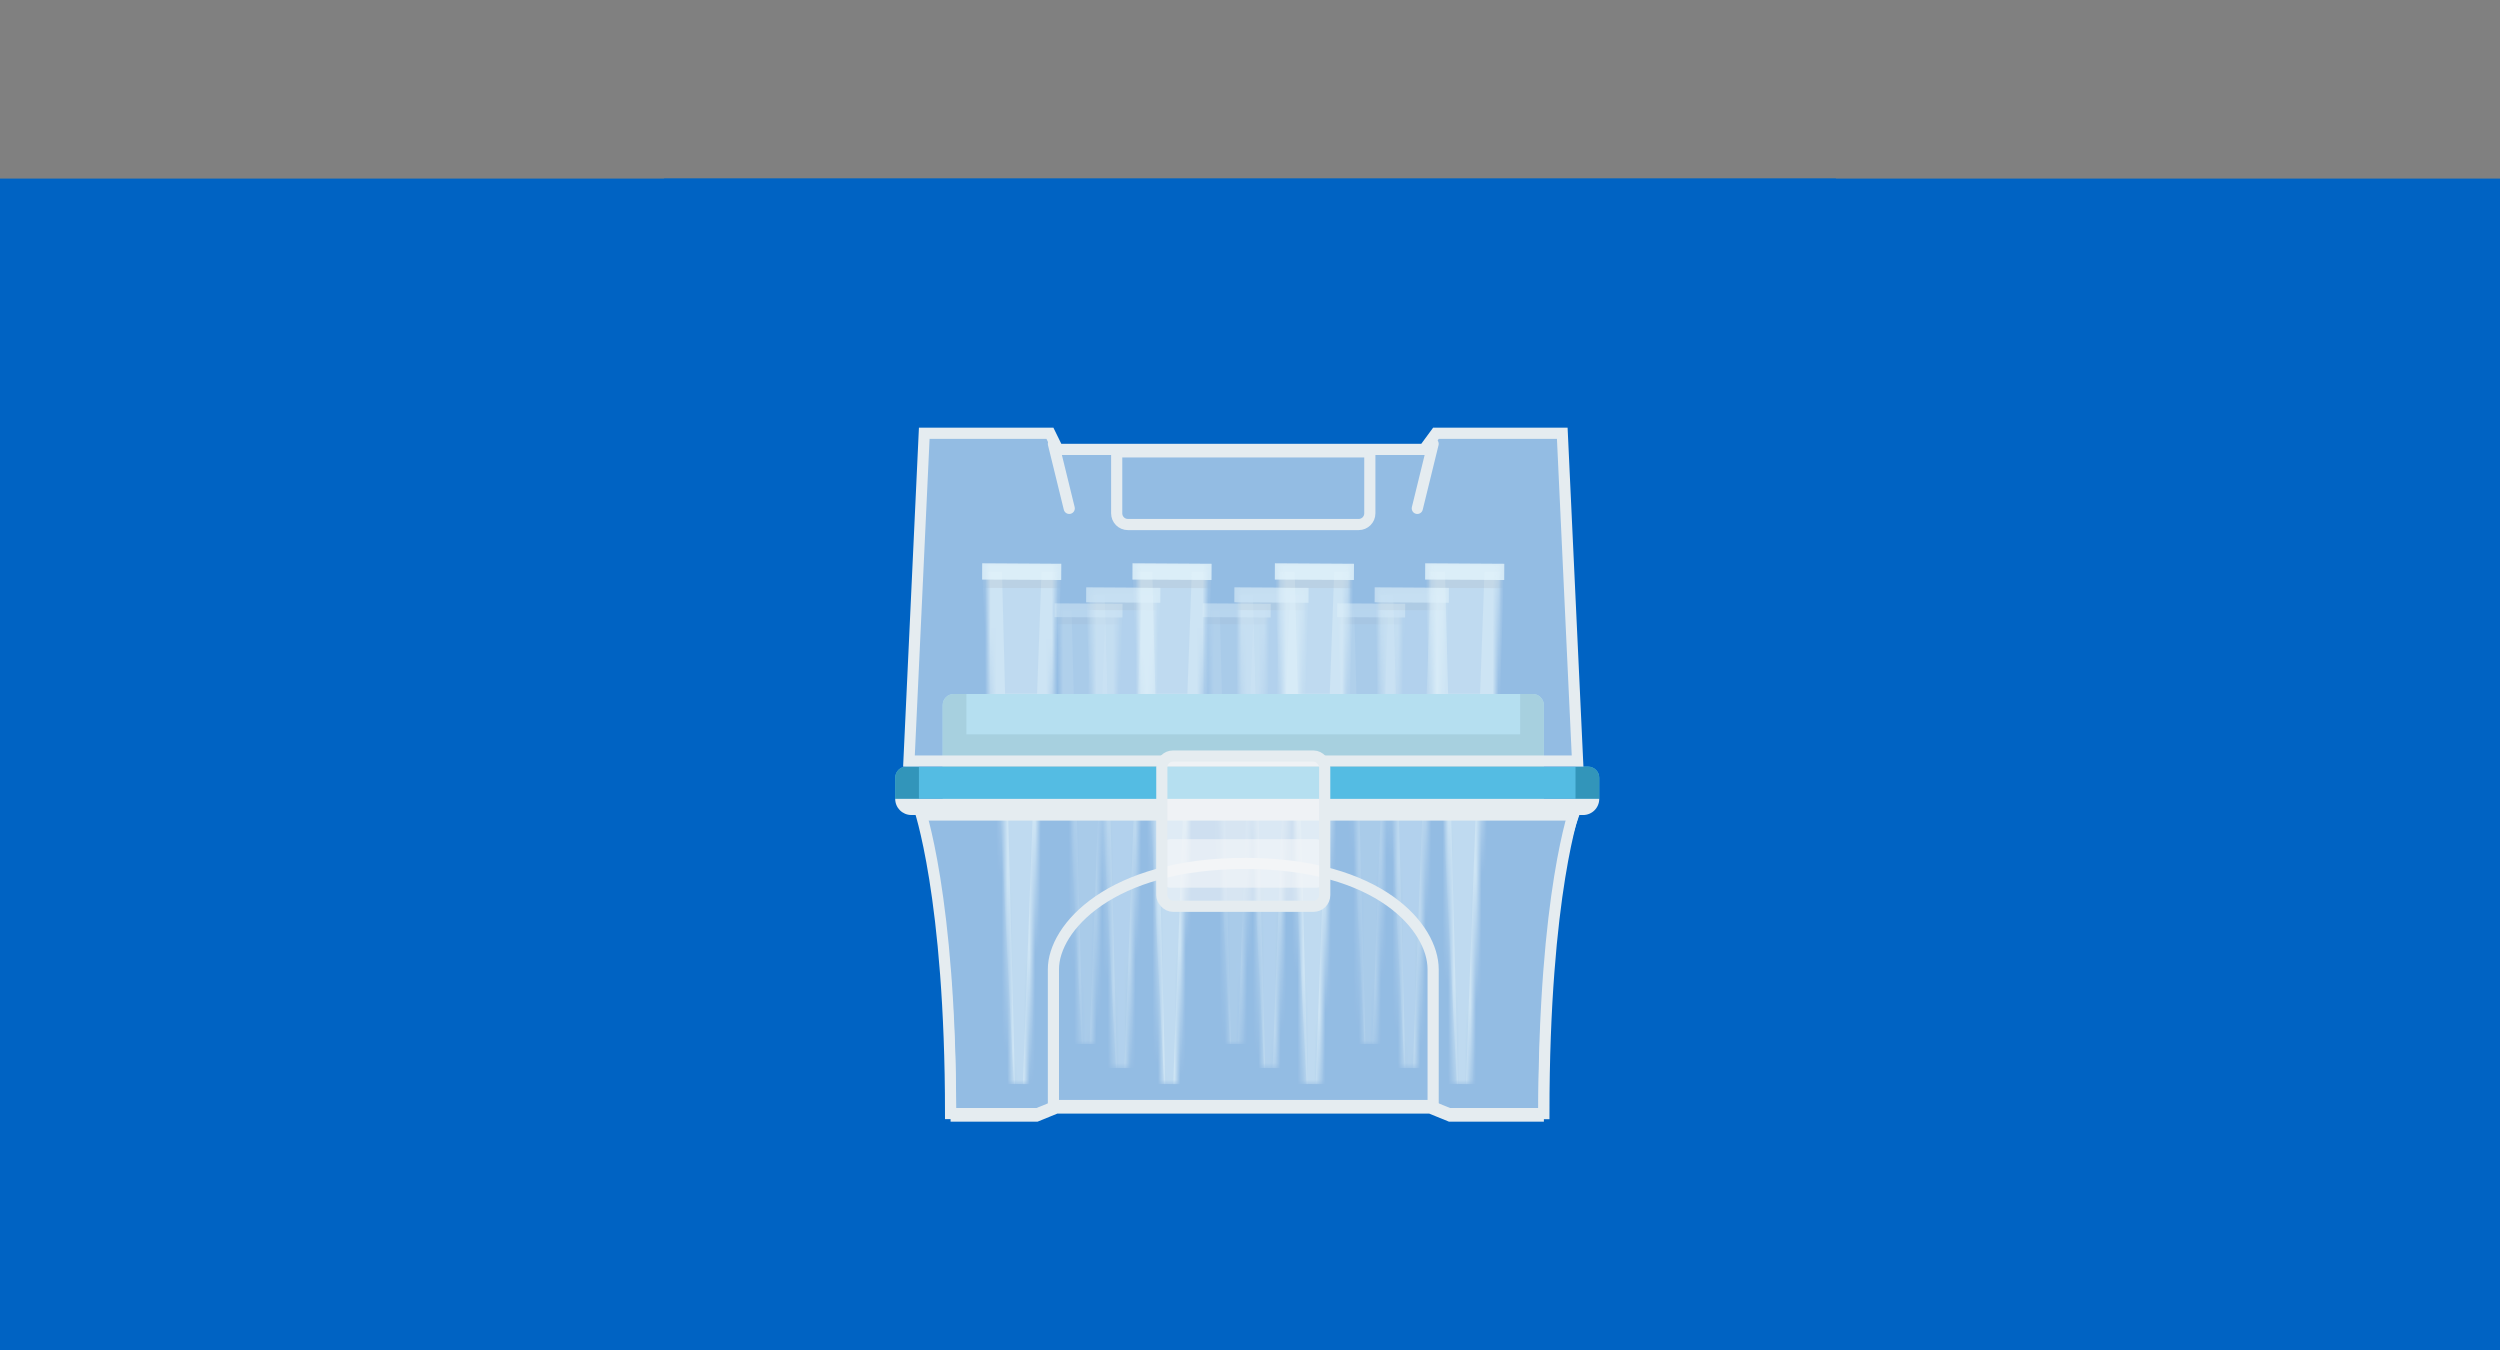 <svg width="448" height="242" viewBox="0 0 448 242" fill="none" xmlns="http://www.w3.org/2000/svg">
<rect x="0" y="0" width="448" height="242" fill="#808080" stroke="none"/>
<rect y="32" width="448" height="210" fill="#0063C3"/>
<rect width="210" height="210" transform="translate(119 32)" fill="#0063C3"/>
<g clip-path="url(#clip0)">
<g opacity="0.5">
<g clip-path="url(#clip1)">
<g clip-path="url(#clip2)">
<path opacity="0.8" d="M188.976 108.12L201.158 108.188L201.145 110.655L188.963 110.587L188.976 108.12Z" fill="#C6EDFC"/>
<mask id="mask0" mask-type="alpha" maskUnits="userSpaceOnUse" x="189" y="108" width="12" height="80">
<path opacity="0.8" fill-rule="evenodd" clip-rule="evenodd" d="M189.585 108.123L200.549 108.184L199.827 129.155L199.158 129.152L198.549 140.253L197.893 140.249L195.859 187.129L193.423 187.111L191.895 140.216L191.239 140.212L190.751 129.105L190.081 129.101L189.585 108.123Z" fill="#C6EDFC"/>
</mask>
<g mask="url(#mask0)">
<path opacity="0.7" d="M188.976 108.153L201.159 108.153L200.482 129.128L189.654 129.128L188.976 108.153Z" fill="#C6EDFC"/>
<path opacity="0.7" d="M188.977 127.894L201.159 127.894L200.83 140.232L189.306 140.232L188.977 127.894Z" fill="#C6EDFC"/>
<path opacity="0.7" d="M191.413 138.998L198.723 138.998L196.287 187.117L193.851 187.117L191.413 138.998Z" fill="#C6EDFC"/>
<path opacity="0.7" d="M194.032 187.115L192.022 109.387L189.585 109.387L188.55 187.094L194.032 187.115Z" fill="#C6EDFC"/>
<path opacity="0.7" d="M195.25 187.115L198.113 109.387L200.549 109.387L200.732 187.146L195.25 187.115Z" fill="#C6EDFC"/>
<path opacity="0.2" fill-rule="evenodd" clip-rule="evenodd" d="M201.145 110.655L188.963 110.588L188.97 111.854L201.138 111.888L201.145 110.655ZM189.162 129.129L199.941 129.128L199.904 130.361L188.977 130.362L189.162 129.129ZM191.535 140.233L198.601 140.232L198.577 141.466L191.413 141.466L191.535 140.233Z" fill="#333333"/>
</g>
</g>
</g>
<g clip-path="url(#clip3)">
<g clip-path="url(#clip4)">
<path opacity="0.8" d="M239.631 108.121L251.813 108.189L251.8 110.656L239.618 110.588L239.631 108.121Z" fill="#C6EDFC"/>
<mask id="mask1" mask-type="alpha" maskUnits="userSpaceOnUse" x="240" y="108" width="12" height="80">
<path opacity="0.8" fill-rule="evenodd" clip-rule="evenodd" d="M240.24 108.124L251.205 108.185L250.482 129.156L249.813 129.153L249.204 140.254L248.548 140.25L246.514 187.13L244.078 187.112L242.551 140.217L241.895 140.213L241.406 129.106L240.736 129.102L240.24 108.124Z" fill="#C6EDFC"/>
</mask>
<g mask="url(#mask1)">
<path opacity="0.7" d="M239.632 108.154L251.814 108.154L251.138 129.129L240.309 129.129L239.632 108.154Z" fill="#C6EDFC"/>
<path opacity="0.7" d="M239.632 127.895L251.814 127.895L251.485 140.233L239.961 140.233L239.632 127.895Z" fill="#C6EDFC"/>
<path opacity="0.7" d="M242.069 138.999L249.378 138.999L246.942 187.118L244.506 187.118L242.069 138.999Z" fill="#C6EDFC"/>
<path opacity="0.7" d="M244.687 187.116L242.677 109.388L240.241 109.388L239.205 187.095L244.687 187.116Z" fill="#C6EDFC"/>
<path opacity="0.7" d="M245.905 187.116L248.768 109.388L251.205 109.388L251.387 187.146L245.905 187.116Z" fill="#C6EDFC"/>
<path opacity="0.2" fill-rule="evenodd" clip-rule="evenodd" d="M251.801 110.656L239.618 110.589L239.625 111.855L251.794 111.889L251.801 110.656ZM239.818 129.13L250.596 129.129L250.559 130.362L239.632 130.363L239.818 129.13ZM242.19 140.234L249.256 140.233L249.232 141.467L242.069 141.467L242.19 140.234Z" fill="#333333"/>
</g>
</g>
</g>
<g clip-path="url(#clip5)">
<g clip-path="url(#clip6)">
<path opacity="0.8" d="M215.532 108.12L227.714 108.188L227.701 110.656L215.519 110.588L215.532 108.12Z" fill="#C6EDFC"/>
<mask id="mask2" mask-type="alpha" maskUnits="userSpaceOnUse" x="216" y="108" width="12" height="80">
<path opacity="0.8" fill-rule="evenodd" clip-rule="evenodd" d="M216.142 108.124L227.106 108.185L226.383 129.156L225.714 129.152L225.105 140.253L224.449 140.25L222.416 187.129L219.979 187.112L218.452 140.216L217.796 140.213L217.308 129.106L216.637 129.102L216.142 108.124Z" fill="#C6EDFC"/>
</mask>
<g mask="url(#mask2)">
<path opacity="0.7" d="M215.533 108.154L227.715 108.154L227.039 129.129L216.21 129.128L215.533 108.154Z" fill="#C6EDFC"/>
<path opacity="0.7" d="M215.533 127.895L227.715 127.895L227.386 140.233L215.862 140.233L215.533 127.895Z" fill="#C6EDFC"/>
<path opacity="0.7" d="M217.97 138.999L225.279 138.999L222.844 187.118L220.407 187.118L217.97 138.999Z" fill="#C6EDFC"/>
<path opacity="0.7" d="M220.588 187.116L218.578 109.388L216.142 109.387L215.106 187.095L220.588 187.116Z" fill="#C6EDFC"/>
<path opacity="0.7" d="M221.806 187.116L224.669 109.388L227.106 109.388L227.288 187.146L221.806 187.116Z" fill="#C6EDFC"/>
<path opacity="0.2" fill-rule="evenodd" clip-rule="evenodd" d="M227.702 110.656L215.519 110.589L215.526 111.855L227.695 111.889L227.702 110.656ZM215.719 129.129L226.497 129.129L226.46 130.362L215.533 130.362L215.719 129.129ZM218.092 140.234L225.157 140.233L225.133 141.466L217.97 141.467L218.092 140.234Z" fill="#333333"/>
</g>
</g>
</g>
</g>
<g opacity="0.7">
<g clip-path="url(#clip7)">
<g clip-path="url(#clip8)">
<path opacity="0.8" d="M194.647 105.249L207.937 105.323L207.922 108.015L194.633 107.941L194.647 105.249Z" fill="#C6EDFC"/>
<mask id="mask3" mask-type="alpha" maskUnits="userSpaceOnUse" x="195" y="105" width="13" height="87">
<path opacity="0.8" fill-rule="evenodd" clip-rule="evenodd" d="M195.312 105.253L207.273 105.32L206.485 128.197L205.755 128.193L205.09 140.303L204.375 140.299L202.156 191.441L199.498 191.421L197.832 140.263L197.116 140.259L196.584 128.142L195.853 128.138L195.312 105.253Z" fill="#C6EDFC"/>
</mask>
<g mask="url(#mask3)">
<path opacity="0.7" d="M194.648 105.286L207.938 105.286L207.2 128.168L195.386 128.167L194.648 105.286Z" fill="#C6EDFC"/>
<path opacity="0.7" d="M194.648 126.821L207.938 126.822L207.579 140.281L195.007 140.281L194.648 126.821Z" fill="#C6EDFC"/>
<path opacity="0.7" d="M197.306 138.935L205.28 138.935L202.623 191.429L199.965 191.429L197.306 138.935Z" fill="#C6EDFC"/>
<path opacity="0.7" d="M200.163 191.426L197.97 106.632L195.312 106.632L194.183 191.404L200.163 191.426Z" fill="#C6EDFC"/>
<path opacity="0.7" d="M201.492 191.426L204.615 106.632L207.273 106.632L207.472 191.459L201.492 191.426Z" fill="#C6EDFC"/>
<path opacity="0.2" fill-rule="evenodd" clip-rule="evenodd" d="M207.923 108.015L194.633 107.942L194.641 109.324L207.915 109.361L207.923 108.015ZM194.851 128.168L206.609 128.168L206.568 129.513L194.648 129.513L194.851 128.168ZM197.439 140.282L205.147 140.281L205.121 141.627L197.306 141.627L197.439 140.282Z" fill="#333333"/>
</g>
</g>
</g>
<g clip-path="url(#clip9)">
<g clip-path="url(#clip10)">
<path opacity="0.8" d="M221.204 105.25L234.493 105.324L234.479 108.016L221.189 107.942L221.204 105.25Z" fill="#C6EDFC"/>
<mask id="mask4" mask-type="alpha" maskUnits="userSpaceOnUse" x="221" y="105" width="13" height="87">
<path opacity="0.8" fill-rule="evenodd" clip-rule="evenodd" d="M221.869 105.253L233.829 105.32L233.041 128.198L232.312 128.194L231.647 140.304L230.931 140.3L228.713 191.441L226.055 191.422L224.389 140.263L223.673 140.259L223.141 128.143L222.41 128.139L221.869 105.253Z" fill="#C6EDFC"/>
</mask>
<g mask="url(#mask4)">
<path opacity="0.7" d="M221.204 105.286L234.494 105.286L233.756 128.168L221.943 128.168L221.204 105.286Z" fill="#C6EDFC"/>
<path opacity="0.7" d="M221.205 126.822L234.494 126.822L234.136 140.282L221.564 140.282L221.205 126.822Z" fill="#C6EDFC"/>
<path opacity="0.7" d="M223.863 138.936L231.837 138.936L229.18 191.429L226.522 191.429L223.863 138.936Z" fill="#C6EDFC"/>
<path opacity="0.7" d="M226.719 191.426L224.527 106.632L221.869 106.632L220.739 191.404L226.719 191.426Z" fill="#C6EDFC"/>
<path opacity="0.7" d="M228.048 191.426L231.172 106.632L233.83 106.632L234.029 191.46L228.048 191.426Z" fill="#C6EDFC"/>
<path opacity="0.2" fill-rule="evenodd" clip-rule="evenodd" d="M234.48 108.016L221.19 107.943L221.197 109.324L234.472 109.361L234.48 108.016ZM221.407 128.169L233.166 128.168L233.125 129.513L221.205 129.514L221.407 128.169ZM223.996 140.282L231.704 140.282L231.677 141.627L223.863 141.628L223.996 140.282Z" fill="#333333"/>
</g>
</g>
</g>
<g clip-path="url(#clip11)">
<g clip-path="url(#clip12)">
<path opacity="0.8" d="M246.343 105.25L259.632 105.324L259.618 108.016L246.328 107.942L246.343 105.25Z" fill="#C6EDFC"/>
<mask id="mask5" mask-type="alpha" maskUnits="userSpaceOnUse" x="247" y="105" width="12" height="87">
<path opacity="0.8" fill-rule="evenodd" clip-rule="evenodd" d="M247.007 105.254L258.968 105.321L258.18 128.198L257.45 128.194L256.786 140.304L256.07 140.3L253.852 191.442L251.194 191.422L249.528 140.264L248.812 140.26L248.279 128.143L247.548 128.139L247.007 105.254Z" fill="#C6EDFC"/>
</mask>
<g mask="url(#mask5)">
<path opacity="0.7" d="M246.343 105.287L259.633 105.287L258.895 128.169L247.082 128.168L246.343 105.287Z" fill="#C6EDFC"/>
<path opacity="0.7" d="M246.343 126.822L259.633 126.823L259.274 140.282L246.703 140.282L246.343 126.822Z" fill="#C6EDFC"/>
<path opacity="0.7" d="M249.001 138.936L256.975 138.936L254.318 191.43L251.66 191.43L249.001 138.936Z" fill="#C6EDFC"/>
<path opacity="0.7" d="M251.858 191.427L249.665 106.633L247.007 106.633L245.878 191.405L251.858 191.427Z" fill="#C6EDFC"/>
<path opacity="0.7" d="M253.187 191.427L256.31 106.633L258.968 106.633L259.167 191.46L253.187 191.427Z" fill="#C6EDFC"/>
<path opacity="0.2" fill-rule="evenodd" clip-rule="evenodd" d="M259.618 108.016L246.328 107.943L246.336 109.325L259.611 109.361L259.618 108.016ZM246.546 128.169L258.304 128.169L258.264 129.514L246.343 129.514L246.546 128.169ZM249.134 140.283L256.843 140.282L256.816 141.628L249.002 141.628L249.134 140.283Z" fill="#333333"/>
</g>
</g>
</g>
</g>
<g clip-path="url(#clip13)">
<g clip-path="url(#clip14)">
<path opacity="0.8" d="M176.01 100.941L190.186 101.02L190.17 103.937L175.995 103.858L176.01 100.941Z" fill="#C6EDFC"/>
<mask id="mask6" mask-type="alpha" maskUnits="userSpaceOnUse" x="176" y="100" width="14" height="95">
<path opacity="0.8" fill-rule="evenodd" clip-rule="evenodd" d="M176.719 100.945L189.478 101.016L188.635 125.801L187.857 125.796L187.146 138.916L186.383 138.912L184.012 194.315L181.177 194.294L179.405 138.873L178.641 138.868L178.074 125.742L177.294 125.737L176.719 100.945Z" fill="#C6EDFC"/>
</mask>
<g mask="url(#mask6)">
<path opacity="0.7" d="M176.011 100.981L190.187 100.98L189.398 125.768L176.797 125.769L176.011 100.981Z" fill="#C6EDFC"/>
<path opacity="0.7" d="M176.01 124.311L190.185 124.31L189.801 138.892L176.392 138.892L176.01 124.311Z" fill="#C6EDFC"/>
<path opacity="0.7" d="M178.844 137.434L187.349 137.434L184.51 194.302L181.675 194.302L178.844 137.434Z" fill="#C6EDFC"/>
<path opacity="0.7" d="M181.886 194.299L179.555 102.439L176.72 102.439L175.507 194.275L181.886 194.299Z" fill="#C6EDFC"/>
<path opacity="0.7" d="M183.304 194.299L186.643 102.438L189.478 102.438L189.683 194.334L183.304 194.299Z" fill="#C6EDFC"/>
<path opacity="0.2" fill-rule="evenodd" clip-rule="evenodd" d="M190.171 103.937L175.995 103.86L176.003 105.355L190.163 105.393L190.171 103.937ZM176.226 125.771L188.768 125.768L188.724 127.225L176.009 127.227L176.226 125.771ZM178.986 138.894L187.208 138.892L187.179 140.349L178.843 140.35L178.986 138.894Z" fill="#333333"/>
</g>
</g>
</g>
<g clip-path="url(#clip15)">
<g clip-path="url(#clip16)">
<path opacity="0.8" d="M202.945 100.942L217.12 101.021L217.104 103.937L202.929 103.858L202.945 100.942Z" fill="#C6EDFC"/>
<mask id="mask7" mask-type="alpha" maskUnits="userSpaceOnUse" x="203" y="100" width="14" height="95">
<path opacity="0.8" fill-rule="evenodd" clip-rule="evenodd" d="M203.654 100.946L216.412 101.017L215.569 125.801L214.791 125.797L214.081 138.916L213.317 138.912L210.946 194.315L208.111 194.295L206.339 138.873L205.575 138.869L205.008 125.742L204.229 125.738L203.654 100.946Z" fill="#C6EDFC"/>
</mask>
<g mask="url(#mask7)">
<path opacity="0.7" d="M202.945 100.981L217.121 100.98L216.332 125.769L203.731 125.77L202.945 100.981Z" fill="#C6EDFC"/>
<path opacity="0.7" d="M202.944 124.312L217.119 124.311L216.735 138.892L203.326 138.893L202.944 124.312Z" fill="#C6EDFC"/>
<path opacity="0.7" d="M205.778 137.435L214.283 137.434L211.445 194.302L208.609 194.302L205.778 137.435Z" fill="#C6EDFC"/>
<path opacity="0.7" d="M208.82 194.299L206.489 102.439L203.654 102.439L202.441 194.276L208.82 194.299Z" fill="#C6EDFC"/>
<path opacity="0.7" d="M210.238 194.299L213.577 102.439L216.412 102.438L216.617 194.335L210.238 194.299Z" fill="#C6EDFC"/>
<path opacity="0.2" fill-rule="evenodd" clip-rule="evenodd" d="M217.105 103.937L202.929 103.86L202.937 105.356L217.097 105.393L217.105 103.937ZM203.16 125.772L215.702 125.769L215.658 127.225L202.943 127.228L203.16 125.772ZM205.92 138.894L214.142 138.892L214.113 140.349L205.778 140.351L205.92 138.894Z" fill="#333333"/>
</g>
</g>
</g>
<g clip-path="url(#clip17)">
<g clip-path="url(#clip18)">
<path opacity="0.8" d="M228.461 100.942L242.637 101.021L242.621 103.938L228.445 103.859L228.461 100.942Z" fill="#C6EDFC"/>
<mask id="mask8" mask-type="alpha" maskUnits="userSpaceOnUse" x="229" y="100" width="13" height="95">
<path opacity="0.8" fill-rule="evenodd" clip-rule="evenodd" d="M229.17 100.946L241.928 101.017L241.086 125.802L240.307 125.797L239.597 138.917L238.834 138.913L236.463 194.316L233.628 194.295L231.855 138.874L231.092 138.869L230.525 125.743L229.745 125.738L229.17 100.946Z" fill="#C6EDFC"/>
</mask>
<g mask="url(#mask8)">
<path opacity="0.7" d="M228.462 100.982L242.638 100.981L241.848 125.769L229.248 125.77L228.462 100.982Z" fill="#C6EDFC"/>
<path opacity="0.7" d="M228.46 124.312L242.636 124.311L242.252 138.893L228.842 138.893L228.46 124.312Z" fill="#C6EDFC"/>
<path opacity="0.7" d="M231.294 137.435L239.8 137.435L236.961 194.303L234.126 194.303L231.294 137.435Z" fill="#C6EDFC"/>
<path opacity="0.7" d="M234.337 194.3L232.005 102.44L229.17 102.44L227.958 194.276L234.337 194.3Z" fill="#C6EDFC"/>
<path opacity="0.7" d="M235.754 194.3L239.093 102.439L241.929 102.439L242.133 194.335L235.754 194.3Z" fill="#C6EDFC"/>
<path opacity="0.2" fill-rule="evenodd" clip-rule="evenodd" d="M242.622 103.938L228.446 103.861L228.454 105.356L242.613 105.394L242.622 103.938ZM228.676 125.772L241.219 125.769L241.175 127.226L228.46 127.228L228.676 125.772ZM231.436 138.895L239.658 138.893L239.63 140.35L231.294 140.351L231.436 138.895Z" fill="#333333"/>
</g>
</g>
</g>
<g clip-path="url(#clip19)">
<g clip-path="url(#clip20)">
<path opacity="0.8" d="M255.395 100.943L269.571 101.022L269.555 103.938L255.38 103.859L255.395 100.943Z" fill="#C6EDFC"/>
<mask id="mask9" mask-type="alpha" maskUnits="userSpaceOnUse" x="256" y="100" width="13" height="95">
<path opacity="0.8" fill-rule="evenodd" clip-rule="evenodd" d="M256.104 100.947L268.862 101.018L268.02 125.802L267.241 125.798L266.531 138.917L265.768 138.913L263.397 194.316L260.562 194.296L258.789 138.874L258.026 138.87L257.459 125.743L256.679 125.739L256.104 100.947Z" fill="#C6EDFC"/>
</mask>
<g mask="url(#mask9)">
<path opacity="0.7" d="M255.396 100.982L269.572 100.981L268.782 125.77L256.182 125.771L255.396 100.982Z" fill="#C6EDFC"/>
<path opacity="0.7" d="M255.394 124.312L269.57 124.312L269.186 138.893L255.776 138.894L255.394 124.312Z" fill="#C6EDFC"/>
<path opacity="0.7" d="M258.229 137.436L266.734 137.435L263.895 194.303L261.06 194.303L258.229 137.436Z" fill="#C6EDFC"/>
<path opacity="0.7" d="M261.271 194.3L258.94 102.44L256.104 102.44L254.892 194.277L261.271 194.3Z" fill="#C6EDFC"/>
<path opacity="0.7" d="M262.688 194.3L266.027 102.44L268.863 102.439L269.067 194.336L262.688 194.3Z" fill="#C6EDFC"/>
<path opacity="0.2" fill-rule="evenodd" clip-rule="evenodd" d="M269.556 103.938L255.38 103.861L255.388 105.357L269.547 105.394L269.556 103.938ZM255.61 125.773L268.153 125.77L268.109 127.226L255.394 127.229L255.61 125.773ZM258.37 138.895L266.592 138.893L266.564 140.35L258.228 140.352L258.37 138.895Z" fill="#333333"/>
</g>
</g>
</g>
<path fill-rule="evenodd" clip-rule="evenodd" d="M170.925 124.36C169.821 124.36 168.925 125.255 168.925 126.36L168.926 137.374L162.42 137.374C161.316 137.374 160.42 138.269 160.42 139.374L160.42 143.158L168.926 143.158L168.926 144.05C168.926 145.155 169.821 146.05 170.926 146.05L274.662 146.052C275.767 146.053 276.662 145.157 276.662 144.053L276.662 143.16L286.585 143.161L286.585 139.376C286.585 138.272 285.69 137.376 284.585 137.376L276.662 137.376L276.662 126.362C276.662 125.257 275.766 124.362 274.662 124.362L170.925 124.36Z" fill="#54BCE3"/>
<path fill-rule="evenodd" clip-rule="evenodd" d="M272.409 137.376L173.178 137.374L170.926 137.374L168.926 137.374L168.926 135.374L168.926 131.59L168.925 126.36C168.925 125.255 169.821 124.36 170.925 124.36L173.178 124.36L173.178 131.59L272.409 131.592L272.409 124.362L274.662 124.362C275.766 124.362 276.662 125.257 276.662 126.362L276.662 131.592L276.662 135.376L276.662 137.376L274.662 137.376L272.409 137.376ZM160.42 139.374C160.42 138.269 161.316 137.374 162.42 137.374L164.673 137.374L164.673 143.158L160.42 143.158L160.42 139.374ZM284.585 137.376L282.332 137.376L282.332 143.161L286.585 143.161L286.585 139.376C286.585 138.272 285.69 137.376 284.585 137.376Z" fill="#3295BA"/>
<path d="M165.36 146.551L282.318 146.553C282.311 146.573 282.303 146.595 282.296 146.616C282.118 147.118 281.866 147.875 281.565 148.906C280.962 150.968 280.16 154.126 279.36 158.526C277.773 167.251 276.19 180.862 276.164 200.502L259.75 200.502L256.297 199.093L256.206 199.056L256.108 199.056L189.482 199.055L189.384 199.055L189.293 199.092L185.84 200.501L170.844 200.5C170.82 181.22 169.412 167.615 168.002 158.805C167.291 154.363 166.579 151.14 166.044 149.023C165.776 147.965 165.553 147.184 165.395 146.665C165.383 146.625 165.372 146.587 165.36 146.551Z" fill="#F5F7F9" fill-opacity="0.6" stroke="#E5ECF0"/>
<path d="M164.673 144.604C164.673 144.604 170.344 160.511 170.345 199.554L185.938 199.555L189.482 198.109L256.108 198.11L259.652 199.556L276.663 199.556C276.662 159.79 282.332 144.607 282.332 144.607" stroke="#E5ECF0" stroke-width="2"/>
<path d="M160.42 143.158L286.585 143.161V143.161C286.585 144.758 285.29 146.053 283.693 146.053L163.313 146.05C161.715 146.05 160.42 144.755 160.42 143.158V143.158Z" fill="#E5ECF0"/>
<path d="M256.817 198.11L256.817 173.667C256.816 166.297 247.277 154.728 223.112 154.728C198.947 154.727 188.772 166.295 188.773 173.666L188.773 198.108" stroke="#E5ECF0" stroke-width="2" stroke-linecap="round"/>
<rect opacity="0.6" width="28.352" height="8.676" rx="1" transform="matrix(1 1.95557e-05 1.96258e-05 1 208.618 150.389)" fill="#F5F7F9"/>
<path d="M189.29 79.973L189.565 80.533L190.188 80.533L254.688 80.534L255.194 80.534L255.494 80.127L257.321 77.642L279.959 77.643L282.702 136.377L162.886 136.374L165.626 77.641L188.147 77.641L189.29 79.973Z" fill="#F5F7F9" fill-opacity="0.6" stroke="#E5ECF0" stroke-width="2"/>
<path d="M188.771 79.533L191.606 91.101" stroke="#E5ECF0" stroke-width="2" stroke-linecap="round"/>
<path d="M256.815 79.534L253.98 91.103" stroke="#E5ECF0" stroke-width="2" stroke-linecap="round"/>
<path d="M200.112 80.979L245.474 80.98L245.474 91.995C245.474 93.099 244.579 93.995 243.474 93.995L202.112 93.994C201.007 93.994 200.112 93.098 200.112 91.994L200.112 80.979Z" stroke="#E5ECF0" stroke-width="2"/>
<rect x="1" y="1" width="29.187" height="26.921" rx="2" transform="matrix(1 1.95557e-05 1.96258e-05 1 207.2 134.483)" fill="#F5F7F9" fill-opacity="0.6" stroke="#E5ECF0" stroke-width="2"/>
</g>
<defs>
<clipPath id="clip0">
<rect width="129" height="201" fill="white" transform="matrix(1 1.95557e-05 1.96258e-05 1 159 0)"/>
</clipPath>
<clipPath id="clip1">
<rect width="12.182" height="78.964" fill="white" transform="matrix(1 0.006 -0.005 1 188.976 108.12)"/>
</clipPath>
<clipPath id="clip2">
<rect width="12.182" height="78.964" fill="white" transform="matrix(1 0.006 -0.005 1 188.976 108.12)"/>
</clipPath>
<clipPath id="clip3">
<rect width="12.182" height="78.964" fill="white" transform="matrix(1 0.006 -0.005 1 239.631 108.121)"/>
</clipPath>
<clipPath id="clip4">
<rect width="12.182" height="78.964" fill="white" transform="matrix(1 0.006 -0.005 1 239.631 108.121)"/>
</clipPath>
<clipPath id="clip5">
<rect width="12.182" height="78.964" fill="white" transform="matrix(1 0.006 -0.005 1 215.532 108.12)"/>
</clipPath>
<clipPath id="clip6">
<rect width="12.182" height="78.964" fill="white" transform="matrix(1 0.006 -0.005 1 215.532 108.12)"/>
</clipPath>
<clipPath id="clip7">
<rect width="13.29" height="86.143" fill="white" transform="matrix(1 0.006 -0.005 1 194.647 105.249)"/>
</clipPath>
<clipPath id="clip8">
<rect width="13.29" height="86.143" fill="white" transform="matrix(1 0.006 -0.005 1 194.647 105.249)"/>
</clipPath>
<clipPath id="clip9">
<rect width="13.29" height="86.143" fill="white" transform="matrix(1 0.006 -0.005 1 221.204 105.25)"/>
</clipPath>
<clipPath id="clip10">
<rect width="13.29" height="86.143" fill="white" transform="matrix(1 0.006 -0.005 1 221.204 105.25)"/>
</clipPath>
<clipPath id="clip11">
<rect width="13.29" height="86.143" fill="white" transform="matrix(1 0.006 -0.005 1 246.343 105.25)"/>
</clipPath>
<clipPath id="clip12">
<rect width="13.29" height="86.143" fill="white" transform="matrix(1 0.006 -0.005 1 246.343 105.25)"/>
</clipPath>
<clipPath id="clip13">
<rect width="14.176" height="93.321" fill="white" transform="matrix(1 0.006 -0.005 1 176.01 100.941)"/>
</clipPath>
<clipPath id="clip14">
<rect width="14.176" height="93.321" fill="white" transform="matrix(1 0.006 -0.005 1 176.01 100.941)"/>
</clipPath>
<clipPath id="clip15">
<rect width="14.176" height="93.321" fill="white" transform="matrix(1 0.006 -0.005 1 202.945 100.942)"/>
</clipPath>
<clipPath id="clip16">
<rect width="14.176" height="93.321" fill="white" transform="matrix(1 0.006 -0.005 1 202.945 100.942)"/>
</clipPath>
<clipPath id="clip17">
<rect width="14.176" height="93.321" fill="white" transform="matrix(1 0.006 -0.005 1 228.461 100.942)"/>
</clipPath>
<clipPath id="clip18">
<rect width="14.176" height="93.321" fill="white" transform="matrix(1 0.006 -0.005 1 228.461 100.942)"/>
</clipPath>
<clipPath id="clip19">
<rect width="14.176" height="93.321" fill="white" transform="matrix(1 0.006 -0.005 1 255.395 100.943)"/>
</clipPath>
<clipPath id="clip20">
<rect width="14.176" height="93.321" fill="white" transform="matrix(1 0.006 -0.005 1 255.395 100.943)"/>
</clipPath>
</defs>
</svg>
